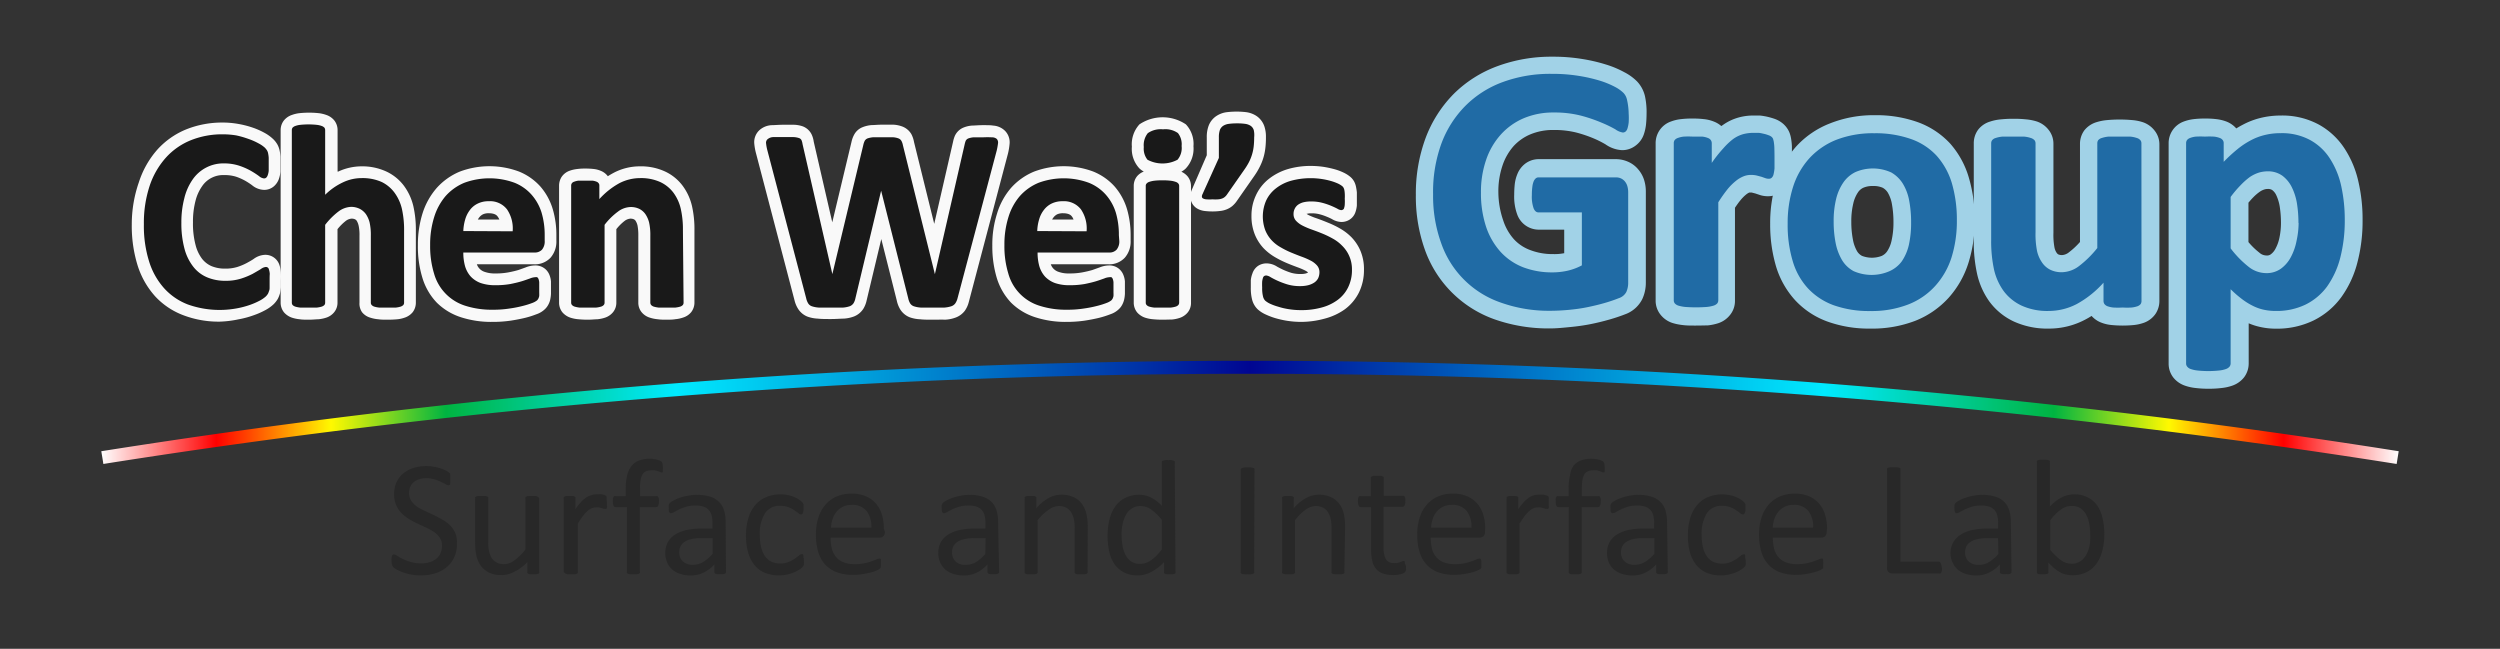 <svg id="Group_1" data-name="Group 1" xmlns="http://www.w3.org/2000/svg" xmlns:xlink="http://www.w3.org/1999/xlink" viewBox="0 0 306 79.41"><rect x="0" y="0" width="306" height="79.41" fill="#333333" stroke="none"/><defs><style>.cls-1{fill:#282828;}.cls-2{fill:url(#linear-gradient);}.cls-3{fill:#f9f9f9;}.cls-4{fill:#191919;}.cls-5{fill:#a1d2e7;}.cls-6{fill:#206ba5;}</style><linearGradient id="linear-gradient" x1="12.4" y1="50.48" x2="293.6" y2="50.48" gradientUnits="userSpaceOnUse"><stop offset="0" stop-color="#fff"/><stop offset="0.05" stop-color="red"/><stop offset="0.1" stop-color="#fff900"/><stop offset="0.15" stop-color="#00b441"/><stop offset="0.25" stop-color="#00eaff"/><stop offset="0.5" stop-color="#000692"/><stop offset="0.75" stop-color="#00eaff"/><stop offset="0.85" stop-color="#00b441"/><stop offset="0.9" stop-color="#fff900"/><stop offset="0.95" stop-color="red"/><stop offset="1" stop-color="#fff"/></linearGradient></defs><g id="Group_Image" data-name="Group Image"><path class="cls-1" d="M55.93,66.59a3.68,3.68,0,0,1-.34,1.63,3.36,3.36,0,0,1-.93,1.21,4.14,4.14,0,0,1-1.41.75,5.76,5.76,0,0,1-1.74.25,6.56,6.56,0,0,1-1.21-.11,7,7,0,0,1-1-.27,5.94,5.94,0,0,1-.74-.33,2.65,2.65,0,0,1-.41-.29.92.92,0,0,1-.17-.31,2.14,2.14,0,0,1-.05-.5,1.84,1.84,0,0,1,0-.36A.7.7,0,0,1,48,68a.27.27,0,0,1,.1-.13.29.29,0,0,1,.14,0,.85.85,0,0,1,.39.17,7.13,7.13,0,0,0,.66.37,6.14,6.14,0,0,0,1,.38,4.73,4.73,0,0,0,1.31.17,3.33,3.33,0,0,0,1-.15,2.43,2.43,0,0,0,.8-.42,1.82,1.82,0,0,0,.52-.68,2.22,2.22,0,0,0,.18-.92,1.69,1.69,0,0,0-.25-.94,2.69,2.69,0,0,0-.66-.69,7.5,7.5,0,0,0-.94-.54l-1.08-.5a9.93,9.93,0,0,1-1.07-.57,4.83,4.83,0,0,1-.94-.73,3.46,3.46,0,0,1-.67-1,3.3,3.3,0,0,1-.25-1.36A3.51,3.51,0,0,1,48.55,59a3,3,0,0,1,.83-1.07,3.64,3.64,0,0,1,1.25-.66,5.32,5.32,0,0,1,1.57-.22,5.1,5.1,0,0,1,.87.07,6.72,6.72,0,0,1,.83.2,6.37,6.37,0,0,1,.68.28,2.21,2.21,0,0,1,.4.25,1.13,1.13,0,0,1,.13.16.72.72,0,0,1,0,.14c0,.05,0,.12,0,.2s0,.19,0,.31a2.88,2.88,0,0,1,0,.32,1.19,1.19,0,0,1,0,.24.28.28,0,0,1-.09.14.21.21,0,0,1-.12.05.77.77,0,0,1-.35-.15L54,59a4.41,4.41,0,0,0-.81-.32,3.41,3.41,0,0,0-1-.15,2.69,2.69,0,0,0-.94.15,1.76,1.76,0,0,0-.66.38,1.42,1.42,0,0,0-.39.58,1.82,1.82,0,0,0-.13.7,1.66,1.66,0,0,0,.25.93,2.72,2.72,0,0,0,.66.7,6.59,6.59,0,0,0,1,.55L53,63c.37.18.73.36,1.08.57a4.25,4.25,0,0,1,1,.72,3.34,3.34,0,0,1,.67,1A3.27,3.27,0,0,1,55.93,66.59Z"/><path class="cls-1" d="M66,70a.25.25,0,0,1,0,.13.34.34,0,0,1-.13.1.7.7,0,0,1-.24.06l-.35,0-.38,0a.64.64,0,0,1-.23-.06.25.25,0,0,1-.12-.1.25.25,0,0,1,0-.13v-1.2A5.55,5.55,0,0,1,62.92,70a3.28,3.28,0,0,1-1.53.39,3.46,3.46,0,0,1-1.52-.3,2.78,2.78,0,0,1-1-.82,3.36,3.36,0,0,1-.55-1.21,7.21,7.21,0,0,1-.16-1.67V61a.25.25,0,0,1,0-.13.32.32,0,0,1,.14-.1.83.83,0,0,1,.26-.06l.4,0,.4,0a.77.77,0,0,1,.26.06.39.39,0,0,1,.14.1.25.25,0,0,1,0,.13v5.26a5.48,5.48,0,0,0,.11,1.27,2.45,2.45,0,0,0,.35.82,1.77,1.77,0,0,0,.6.52,1.86,1.86,0,0,0,.84.18A2.07,2.07,0,0,0,63,68.56a6.82,6.82,0,0,0,1.31-1.29V61a.25.25,0,0,1,0-.13.28.28,0,0,1,.13-.1.91.91,0,0,1,.26-.06l.41,0,.4,0a.7.7,0,0,1,.25.06.39.39,0,0,1,.14.1A.18.18,0,0,1,66,61Z"/><path class="cls-1" d="M74.29,61.54c0,.15,0,.27,0,.38a.63.63,0,0,1,0,.23.32.32,0,0,1-.07.13.17.17,0,0,1-.13,0,.54.54,0,0,1-.19,0l-.26-.09-.33-.08a1.61,1.61,0,0,0-.39,0,1.19,1.19,0,0,0-.49.1,1.68,1.68,0,0,0-.51.33,4.3,4.3,0,0,0-.56.61c-.19.25-.41.57-.64.93V70a.18.18,0,0,1,0,.13.34.34,0,0,1-.13.1.76.76,0,0,1-.25.06l-.41,0-.41,0a.76.76,0,0,1-.25-.06.24.24,0,0,1-.13-.1A.18.18,0,0,1,69,70V61a.25.25,0,0,1,0-.13.25.25,0,0,1,.12-.1.7.7,0,0,1,.23-.06l.38,0,.36,0a.64.64,0,0,1,.23.06.27.27,0,0,1,.11.1.18.18,0,0,1,0,.13v1.32a7.49,7.49,0,0,1,.7-.89,4,4,0,0,1,.61-.53,2,2,0,0,1,.58-.27A1.89,1.89,0,0,1,73,60.5l.3,0a1.4,1.4,0,0,1,.34,0l.33.09a.73.73,0,0,1,.2.1.24.24,0,0,1,.08.1.36.36,0,0,1,0,.11,1.06,1.06,0,0,1,0,.21Z"/><path class="cls-1" d="M81.13,57.24a1.28,1.28,0,0,1,0,.3c0,.08,0,.14,0,.19s0,.08-.07.09a.15.15,0,0,1-.1,0,.45.45,0,0,1-.17-.05l-.26-.1-.36-.1a2.17,2.17,0,0,0-.47,0,1.56,1.56,0,0,0-.64.12,1,1,0,0,0-.42.38,2,2,0,0,0-.23.66,5.6,5.6,0,0,0-.07,1v1h2a.18.18,0,0,1,.13,0,.33.33,0,0,1,.11.12.73.73,0,0,1,.07.21,2.88,2.88,0,0,1,0,.32,1.17,1.17,0,0,1-.09.53.28.28,0,0,1-.24.16h-2V70a.18.18,0,0,1,0,.13.32.32,0,0,1-.14.1.7.7,0,0,1-.25.06l-.4,0-.4,0a.77.77,0,0,1-.26-.06.39.39,0,0,1-.14-.1.25.25,0,0,1,0-.13V62.07H75.34a.26.26,0,0,1-.24-.16,1.2,1.2,0,0,1-.08-.53,1.57,1.57,0,0,1,0-.32.53.53,0,0,1,.06-.21.2.2,0,0,1,.1-.12.23.23,0,0,1,.14,0h1.27v-.93a6.35,6.35,0,0,1,.18-1.62A2.74,2.74,0,0,1,77.33,57a2.13,2.13,0,0,1,.91-.64,3.56,3.56,0,0,1,1.29-.21,3.08,3.08,0,0,1,.68.07,2.54,2.54,0,0,1,.51.14.82.82,0,0,1,.24.13.44.44,0,0,1,.1.16.7.7,0,0,1,.06.23A3.22,3.22,0,0,1,81.13,57.24Z"/><path class="cls-1" d="M88.86,70a.19.19,0,0,1-.08.18.5.5,0,0,1-.22.09,2.07,2.07,0,0,1-.41,0,2.42,2.42,0,0,1-.42,0,.5.5,0,0,1-.22-.09.21.21,0,0,1-.07-.18v-.91a4.57,4.57,0,0,1-1.32,1,3.58,3.58,0,0,1-1.54.35,4,4,0,0,1-1.29-.19,2.76,2.76,0,0,1-1-.53,2.5,2.5,0,0,1-.63-.87,2.86,2.86,0,0,1-.23-1.16,2.81,2.81,0,0,1,.31-1.33,2.66,2.66,0,0,1,.9-.93,4.48,4.48,0,0,1,1.42-.56,9.22,9.22,0,0,1,1.9-.18h1.25V64a3.68,3.68,0,0,0-.11-.92,1.72,1.72,0,0,0-.36-.67,1.59,1.59,0,0,0-.64-.4,3,3,0,0,0-1-.13,3.72,3.72,0,0,0-1.1.14,6.67,6.67,0,0,0-.85.32l-.62.32a.8.8,0,0,1-.36.15.21.21,0,0,1-.14,0,.43.43,0,0,1-.11-.12.58.58,0,0,1-.06-.21,1.14,1.14,0,0,1,0-.27,2.1,2.1,0,0,1,0-.4.56.56,0,0,1,.17-.28,2.26,2.26,0,0,1,.47-.3,4.14,4.14,0,0,1,.76-.32,6,6,0,0,1,1-.24,5.07,5.07,0,0,1,1-.1,5.38,5.38,0,0,1,1.66.22,2.66,2.66,0,0,1,1.1.65,2.43,2.43,0,0,1,.61,1.06,5,5,0,0,1,.19,1.47Zm-1.64-4.13H85.8a5.1,5.1,0,0,0-1.18.12,2.31,2.31,0,0,0-.84.34,1.37,1.37,0,0,0-.48.54,1.54,1.54,0,0,0-.16.73,1.45,1.45,0,0,0,.45,1.12,1.75,1.75,0,0,0,1.25.41,2.34,2.34,0,0,0,1.21-.33,5.37,5.37,0,0,0,1.17-1Z"/><path class="cls-1" d="M98.4,68.61a2.72,2.72,0,0,1,0,.3.66.66,0,0,1,0,.21,1.16,1.16,0,0,1-.06.15,1.59,1.59,0,0,1-.16.19,2.87,2.87,0,0,1-.43.31,3.3,3.3,0,0,1-.68.33,4.65,4.65,0,0,1-.82.24,4.77,4.77,0,0,1-2.64-.23,3.37,3.37,0,0,1-1.26-.94,4.44,4.44,0,0,1-.77-1.52,7.21,7.21,0,0,1-.27-2.07,7.05,7.05,0,0,1,.33-2.29,4.4,4.4,0,0,1,.89-1.57,3.48,3.48,0,0,1,1.34-.91,4.53,4.53,0,0,1,1.66-.3,4.6,4.6,0,0,1,.84.08,4.11,4.11,0,0,1,.75.21,3.85,3.85,0,0,1,.61.3,3.27,3.27,0,0,1,.38.29l.17.19a.87.87,0,0,1,.07.17.72.72,0,0,1,0,.22,2.63,2.63,0,0,1,0,.3,1.14,1.14,0,0,1-.09.54.25.25,0,0,1-.22.16.57.57,0,0,1-.34-.17,5.1,5.1,0,0,0-.5-.36,3.31,3.31,0,0,0-.73-.37,2.78,2.78,0,0,0-1-.16,2.08,2.08,0,0,0-1.83.91A4.66,4.66,0,0,0,93,65.49,6.33,6.33,0,0,0,93.17,67a3.18,3.18,0,0,0,.48,1.1,2.17,2.17,0,0,0,.79.66,2.59,2.59,0,0,0,1.07.21,2.64,2.64,0,0,0,1-.18,4.63,4.63,0,0,0,.74-.39l.54-.4a.64.64,0,0,1,.33-.17.16.16,0,0,1,.12,0,.33.33,0,0,1,.09.13,1.37,1.37,0,0,1,0,.25C98.4,68.36,98.4,68.48,98.4,68.61Z"/><path class="cls-1" d="M108.31,65.08a.72.72,0,0,1-.19.56.67.67,0,0,1-.45.16h-6a5.66,5.66,0,0,0,.15,1.36,2.68,2.68,0,0,0,.5,1,2.22,2.22,0,0,0,.92.66,3.56,3.56,0,0,0,1.38.23,5.66,5.66,0,0,0,1.15-.1,6.43,6.43,0,0,0,.88-.24c.24-.08.44-.16.6-.23a1.05,1.05,0,0,1,.36-.11.2.2,0,0,1,.13,0,.27.27,0,0,1,.08.1.72.72,0,0,1,0,.2,2.63,2.63,0,0,1,0,.3,1.55,1.55,0,0,1,0,.23.88.88,0,0,1,0,.17.58.58,0,0,1-.05.14l-.09.11a1.36,1.36,0,0,1-.33.18,3.94,3.94,0,0,1-.7.25,9.11,9.11,0,0,1-1,.21,6.66,6.66,0,0,1-1.21.1,5.5,5.5,0,0,1-2-.31,3.74,3.74,0,0,1-1.42-.93,4,4,0,0,1-.86-1.53,7.31,7.31,0,0,1-.29-2.15,6.76,6.76,0,0,1,.3-2.09,4.39,4.39,0,0,1,.87-1.58,3.77,3.77,0,0,1,1.37-1,4.55,4.55,0,0,1,1.8-.35,4.3,4.3,0,0,1,1.81.34,3.49,3.49,0,0,1,1.23.92,3.68,3.68,0,0,1,.71,1.36,5.9,5.9,0,0,1,.22,1.66Zm-1.66-.49a3.05,3.05,0,0,0-.58-2.05,2.22,2.22,0,0,0-1.82-.74,2.32,2.32,0,0,0-1.08.23,2.23,2.23,0,0,0-.78.61,2.82,2.82,0,0,0-.48.89,3.42,3.42,0,0,0-.19,1.06Z"/><path class="cls-1" d="M122.29,70a.22.22,0,0,1-.08.18.56.56,0,0,1-.22.09,2.07,2.07,0,0,1-.41,0,2.34,2.34,0,0,1-.42,0,.45.45,0,0,1-.22-.09.21.21,0,0,1-.07-.18v-.91a4.57,4.57,0,0,1-1.32,1,3.59,3.59,0,0,1-1.55.35,4.06,4.06,0,0,1-1.29-.19,2.8,2.8,0,0,1-1-.53,2.5,2.5,0,0,1-.63-.87,2.86,2.86,0,0,1-.23-1.16,2.7,2.7,0,0,1,.31-1.33,2.66,2.66,0,0,1,.9-.93,4.39,4.39,0,0,1,1.42-.56,9.15,9.15,0,0,1,1.9-.18h1.24V64a3.27,3.27,0,0,0-.11-.92,1.59,1.59,0,0,0-.35-.67,1.66,1.66,0,0,0-.64-.4,3,3,0,0,0-1-.13,3.72,3.72,0,0,0-1.1.14,7.51,7.51,0,0,0-.86.32l-.61.32a.82.82,0,0,1-.37.15.23.23,0,0,1-.14,0,.4.4,0,0,1-.1-.12.86.86,0,0,1-.07-.21,2.13,2.13,0,0,1,0-.27,1.45,1.45,0,0,1,0-.4.56.56,0,0,1,.17-.28,2,2,0,0,1,.47-.3,4.14,4.14,0,0,1,.76-.32,6.14,6.14,0,0,1,.94-.24,5.16,5.16,0,0,1,1-.1,5.27,5.27,0,0,1,1.65.22,2.64,2.64,0,0,1,1.11.65,2.53,2.53,0,0,1,.61,1.06,5,5,0,0,1,.19,1.47Zm-1.65-4.13h-1.41A5.2,5.2,0,0,0,118,66a2.33,2.33,0,0,0-.83.34,1.48,1.48,0,0,0-.49.54,1.67,1.67,0,0,0-.15.73,1.48,1.48,0,0,0,.44,1.12,1.77,1.77,0,0,0,1.26.41,2.37,2.37,0,0,0,1.21-.33,5.12,5.12,0,0,0,1.16-1Z"/><path class="cls-1" d="M133.12,70a.25.25,0,0,1,0,.13.34.34,0,0,1-.13.1.77.77,0,0,1-.26.06l-.4,0-.41,0a.7.7,0,0,1-.25-.06.34.34,0,0,1-.13-.1.18.18,0,0,1,0-.13V64.7a5.27,5.27,0,0,0-.12-1.25,2.72,2.72,0,0,0-.35-.81,1.58,1.58,0,0,0-.6-.52,1.9,1.9,0,0,0-.85-.18,2.09,2.09,0,0,0-1.24.44A6.55,6.55,0,0,0,127,63.67V70a.18.18,0,0,1,0,.13.34.34,0,0,1-.13.1.7.7,0,0,1-.25.06l-.41,0-.4,0a.77.77,0,0,1-.26-.06.28.28,0,0,1-.13-.1.25.25,0,0,1,0-.13V61a.25.25,0,0,1,0-.13.25.25,0,0,1,.12-.1.7.7,0,0,1,.24-.06l.37,0,.36,0a.58.58,0,0,1,.23.06.27.27,0,0,1,.11.1.18.18,0,0,1,0,.13v1.2a5.55,5.55,0,0,1,1.52-1.25,3.24,3.24,0,0,1,1.53-.4,3.29,3.29,0,0,1,1.52.31,2.6,2.6,0,0,1,1,.81,3.3,3.3,0,0,1,.55,1.2,7.19,7.19,0,0,1,.17,1.66Z"/><path class="cls-1" d="M143.88,70a.23.23,0,0,1,0,.14.19.19,0,0,1-.12.09.58.58,0,0,1-.22.06l-.34,0-.35,0a.7.7,0,0,1-.24-.06.25.25,0,0,1-.13-.09.33.33,0,0,1,0-.14v-1.2A5.84,5.84,0,0,1,140.92,70a3.34,3.34,0,0,1-1.68.43,3.47,3.47,0,0,1-1.7-.39,3.24,3.24,0,0,1-1.14-1,4.51,4.51,0,0,1-.63-1.55,8.06,8.06,0,0,1-.2-1.87,8,8,0,0,1,.25-2.1,4.46,4.46,0,0,1,.74-1.6,3.16,3.16,0,0,1,1.22-1,3.77,3.77,0,0,1,1.68-.36,3.08,3.08,0,0,1,1.45.35,5.09,5.09,0,0,1,1.3,1V56.61a.33.33,0,0,1,0-.13.23.23,0,0,1,.13-.1l.26-.06a2.17,2.17,0,0,1,.4,0,2.37,2.37,0,0,1,.41,0l.25.06a.27.27,0,0,1,.13.1.18.18,0,0,1,0,.13Zm-1.67-6.36a6.66,6.66,0,0,0-1.3-1.27,2.25,2.25,0,0,0-1.31-.43,1.85,1.85,0,0,0-1.07.3,2.19,2.19,0,0,0-.72.79,3.85,3.85,0,0,0-.4,1.11,6,6,0,0,0-.13,1.27,8.33,8.33,0,0,0,.11,1.33,3.85,3.85,0,0,0,.36,1.16,2.34,2.34,0,0,0,.7.82,1.86,1.86,0,0,0,1.08.3,2.25,2.25,0,0,0,.64-.09,2.55,2.55,0,0,0,.63-.3,5,5,0,0,0,.67-.54,11,11,0,0,0,.74-.83Z"/><path class="cls-1" d="M153.51,70a.23.23,0,0,1,0,.14.24.24,0,0,1-.14.09.9.9,0,0,1-.27.06,2.37,2.37,0,0,1-.41,0,2.58,2.58,0,0,1-.42,0,.9.9,0,0,1-.27-.06.28.28,0,0,1-.14-.09.33.33,0,0,1,0-.14V57.51a.22.22,0,0,1,.05-.14.36.36,0,0,1,.15-.1l.27-.06.4,0,.41,0,.27.06a.32.32,0,0,1,.14.1.21.21,0,0,1,0,.14Z"/><path class="cls-1" d="M164.55,70a.18.18,0,0,1,0,.13.28.28,0,0,1-.13.1.7.7,0,0,1-.25.06l-.4,0-.41,0a.7.7,0,0,1-.25-.06.28.28,0,0,1-.13-.1.18.18,0,0,1,0-.13V64.7a5.27,5.27,0,0,0-.12-1.25,2.72,2.72,0,0,0-.35-.81,1.58,1.58,0,0,0-.6-.52,1.93,1.93,0,0,0-.85-.18,2.12,2.12,0,0,0-1.25.44,6.53,6.53,0,0,0-1.3,1.29V70a.18.18,0,0,1,0,.13.34.34,0,0,1-.13.1.76.76,0,0,1-.25.06l-.41,0-.41,0a.76.76,0,0,1-.25-.06.24.24,0,0,1-.13-.1.18.18,0,0,1,0-.13V61a.25.25,0,0,1,0-.13.25.25,0,0,1,.12-.1.7.7,0,0,1,.23-.06l.38,0,.36,0a.64.64,0,0,1,.23.06.27.27,0,0,1,.11.1.18.18,0,0,1,0,.13v1.2a5.41,5.41,0,0,1,1.52-1.25,3.24,3.24,0,0,1,1.53-.4,3.32,3.32,0,0,1,1.52.31,2.67,2.67,0,0,1,1,.81,3.3,3.3,0,0,1,.55,1.2,7.24,7.24,0,0,1,.16,1.66Z"/><path class="cls-1" d="M172.09,69.32a2.74,2.74,0,0,1,0,.47.54.54,0,0,1-.13.25.83.83,0,0,1-.24.15,1.7,1.7,0,0,1-.36.11l-.44.08a3.55,3.55,0,0,1-.46,0,3.38,3.38,0,0,1-1.21-.19,1.91,1.91,0,0,1-.82-.56,2.42,2.42,0,0,1-.47-1,6.05,6.05,0,0,1-.14-1.36V62.07h-1.27a.28.28,0,0,1-.24-.16,1.17,1.17,0,0,1-.09-.53,1.51,1.51,0,0,1,0-.32.76.76,0,0,1,.06-.21.22.22,0,0,1,.11-.12.23.23,0,0,1,.14,0h1.26V58.54a.31.31,0,0,1,0-.13.34.34,0,0,1,.13-.1.81.81,0,0,1,.26-.07l.4,0,.41,0a.68.68,0,0,1,.25.07.28.28,0,0,1,.13.1.22.22,0,0,1,0,.13v2.15h2.32a.26.26,0,0,1,.15,0,.25.25,0,0,1,.1.12.73.73,0,0,1,.07.21,2.88,2.88,0,0,1,0,.32,1.17,1.17,0,0,1-.09.53.3.3,0,0,1-.25.16h-2.32v5a2.92,2.92,0,0,0,.28,1.41,1.06,1.06,0,0,0,1,.47,1.73,1.73,0,0,0,.41,0,2,2,0,0,0,.32-.1l.24-.09a.49.49,0,0,1,.18-.05.17.17,0,0,1,.1,0s.05.05.07.09a1.67,1.67,0,0,1,0,.19A2.36,2.36,0,0,1,172.09,69.32Z"/><path class="cls-1" d="M181.77,65.08a.72.72,0,0,1-.2.56.67.67,0,0,1-.45.16h-6a5.66,5.66,0,0,0,.15,1.36,2.68,2.68,0,0,0,.5,1,2.29,2.29,0,0,0,.92.66,3.56,3.56,0,0,0,1.38.23,5.66,5.66,0,0,0,1.15-.1,6.43,6.43,0,0,0,.88-.24c.24-.08.44-.16.6-.23a1.05,1.05,0,0,1,.36-.11.2.2,0,0,1,.13,0,.27.27,0,0,1,.08.1.72.72,0,0,1,.05.2,2.63,2.63,0,0,1,0,.3,1.55,1.55,0,0,1,0,.23.88.88,0,0,1,0,.17.58.58,0,0,1,0,.14l-.09.11a1.36,1.36,0,0,1-.33.18,3.94,3.94,0,0,1-.7.25,9.11,9.11,0,0,1-1,.21,6.66,6.66,0,0,1-1.21.1,5.54,5.54,0,0,1-1.95-.31,3.62,3.62,0,0,1-1.41-.93,3.88,3.88,0,0,1-.87-1.53,7.31,7.31,0,0,1-.29-2.15,6.76,6.76,0,0,1,.3-2.09,4.39,4.39,0,0,1,.87-1.58,3.86,3.86,0,0,1,1.37-1,4.55,4.55,0,0,1,1.8-.35,4.3,4.3,0,0,1,1.81.34,3.49,3.49,0,0,1,1.23.92,3.68,3.68,0,0,1,.71,1.36,5.89,5.89,0,0,1,.23,1.66Zm-1.67-.49a3.05,3.05,0,0,0-.58-2.05,2.2,2.2,0,0,0-1.82-.74,2.32,2.32,0,0,0-1.08.23,2.23,2.23,0,0,0-.78.61,2.82,2.82,0,0,0-.48.89,3.75,3.75,0,0,0-.19,1.06Z"/><path class="cls-1" d="M189.57,61.54c0,.15,0,.27,0,.38a1,1,0,0,1,0,.23.32.32,0,0,1-.08.13.17.17,0,0,1-.12,0,.58.58,0,0,1-.2,0l-.26-.09-.33-.08a1.61,1.61,0,0,0-.39,0,1.19,1.19,0,0,0-.49.1,1.68,1.68,0,0,0-.51.33,4.3,4.3,0,0,0-.56.61c-.19.25-.4.57-.64.93V70a.18.18,0,0,1,0,.13.28.28,0,0,1-.13.1.7.7,0,0,1-.25.06l-.41,0-.4,0a.77.77,0,0,1-.26-.06.28.28,0,0,1-.13-.1.25.25,0,0,1,0-.13V61a.25.25,0,0,1,0-.13.25.25,0,0,1,.12-.1.64.64,0,0,1,.23-.06l.37,0,.36,0a.58.58,0,0,1,.23.06.4.4,0,0,1,.12.1.25.25,0,0,1,0,.13v1.32a7.49,7.49,0,0,1,.7-.89,4,4,0,0,1,.62-.53,1.84,1.84,0,0,1,.57-.27,2,2,0,0,1,.58-.08l.3,0a1.4,1.4,0,0,1,.34,0l.33.09a.68.68,0,0,1,.21.1.35.35,0,0,1,.08.1l0,.11a1.06,1.06,0,0,1,0,.21C189.57,61.27,189.57,61.39,189.57,61.54Z"/><path class="cls-1" d="M196.41,57.24a1.21,1.21,0,0,1,0,.3.78.78,0,0,1,0,.19c0,.05,0,.08-.07.09a.15.15,0,0,1-.1,0,.51.51,0,0,1-.17-.05l-.26-.1-.35-.1a2.33,2.33,0,0,0-.48,0,1.48,1.48,0,0,0-.63.12,1,1,0,0,0-.43.38,2,2,0,0,0-.23.66,6.75,6.75,0,0,0-.07,1v1h2a.23.23,0,0,1,.14,0,.32.32,0,0,1,.1.12.73.73,0,0,1,.07.21,2.88,2.88,0,0,1,0,.32,1.17,1.17,0,0,1-.09.53.28.28,0,0,1-.24.16h-2V70a.18.18,0,0,1,0,.13.28.28,0,0,1-.13.1.83.83,0,0,1-.26.06l-.4,0-.4,0a.83.83,0,0,1-.26-.06.28.28,0,0,1-.13-.1.18.18,0,0,1,0-.13V62.07h-1.28a.26.26,0,0,1-.24-.16,1.36,1.36,0,0,1-.08-.53,2.88,2.88,0,0,1,0-.32.53.53,0,0,1,.06-.21.25.25,0,0,1,.1-.12.23.23,0,0,1,.14,0h1.28v-.93a6.39,6.39,0,0,1,.17-1.62A2.74,2.74,0,0,1,192.6,57a2.13,2.13,0,0,1,.91-.64,3.56,3.56,0,0,1,1.29-.21,3.08,3.08,0,0,1,.68.07,2.54,2.54,0,0,1,.51.14.82.82,0,0,1,.24.13.44.44,0,0,1,.1.16.7.7,0,0,1,.06.23A2.92,2.92,0,0,1,196.41,57.24Z"/><path class="cls-1" d="M204.14,70a.22.22,0,0,1-.08.18.63.63,0,0,1-.22.09,2.26,2.26,0,0,1-.42,0,2.22,2.22,0,0,1-.41,0,.5.5,0,0,1-.23-.09.21.21,0,0,1-.07-.18v-.91a4.32,4.32,0,0,1-1.32,1,3.54,3.54,0,0,1-1.54.35,4,4,0,0,1-1.29-.19,2.72,2.72,0,0,1-1-.53,2.4,2.4,0,0,1-.64-.87,2.86,2.86,0,0,1-.22-1.16,2.7,2.7,0,0,1,.31-1.33,2.63,2.63,0,0,1,.89-.93,4.54,4.54,0,0,1,1.43-.56,9.09,9.09,0,0,1,1.9-.18h1.24V64a3.68,3.68,0,0,0-.11-.92,1.5,1.5,0,0,0-.36-.67,1.55,1.55,0,0,0-.63-.4,3.08,3.08,0,0,0-1-.13,3.76,3.76,0,0,0-1.1.14,7.31,7.31,0,0,0-.85.32c-.25.12-.45.23-.61.32a.87.87,0,0,1-.37.15.23.23,0,0,1-.14,0,.43.43,0,0,1-.11-.12.58.58,0,0,1-.06-.21,2.13,2.13,0,0,1,0-.27,2.1,2.1,0,0,1,0-.4.64.64,0,0,1,.17-.28,2.26,2.26,0,0,1,.47-.3,4.45,4.45,0,0,1,.76-.32,6.28,6.28,0,0,1,.95-.24,5.07,5.07,0,0,1,1-.1,5.38,5.38,0,0,1,1.66.22,2.66,2.66,0,0,1,1.1.65,2.45,2.45,0,0,1,.62,1.06,5.35,5.35,0,0,1,.19,1.47Zm-1.65-4.13h-1.42a5.1,5.1,0,0,0-1.18.12,2.33,2.33,0,0,0-.83.34,1.39,1.39,0,0,0-.49.54,1.67,1.67,0,0,0-.16.73,1.45,1.45,0,0,0,.45,1.12,1.76,1.76,0,0,0,1.25.41,2.32,2.32,0,0,0,1.21-.33,5.37,5.37,0,0,0,1.17-1Z"/><path class="cls-1" d="M213.68,68.61c0,.12,0,.21,0,.3a1.12,1.12,0,0,1,0,.21,1.16,1.16,0,0,1-.06.15,1,1,0,0,1-.16.19,2.42,2.42,0,0,1-.43.31,3.22,3.22,0,0,1-.67.33,5.21,5.21,0,0,1-.82.24,4.63,4.63,0,0,1-.92.09,4.4,4.4,0,0,1-1.72-.32,3.22,3.22,0,0,1-1.26-.94,4.28,4.28,0,0,1-.78-1.52,7.6,7.6,0,0,1-.26-2.07,7.36,7.36,0,0,1,.32-2.29,4.27,4.27,0,0,1,.9-1.57,3.44,3.44,0,0,1,1.33-.91,4.53,4.53,0,0,1,1.66-.3,4.6,4.6,0,0,1,.84.08,4.11,4.11,0,0,1,.75.21,3.85,3.85,0,0,1,.61.3,3.57,3.57,0,0,1,.39.29,1.59,1.59,0,0,1,.16.19.89.89,0,0,1,.08.17,1.24,1.24,0,0,1,0,.22c0,.08,0,.18,0,.3a1.14,1.14,0,0,1-.09.54.26.26,0,0,1-.22.16.57.57,0,0,1-.35-.17,5.1,5.1,0,0,0-.5-.36,3.31,3.31,0,0,0-.73-.37,2.78,2.78,0,0,0-1-.16,2.1,2.1,0,0,0-1.83.91,4.74,4.74,0,0,0-.64,2.67,6.33,6.33,0,0,0,.17,1.53,3,3,0,0,0,.49,1.1,2,2,0,0,0,.79.66,2.54,2.54,0,0,0,1.06.21,2.6,2.6,0,0,0,1-.18,4.36,4.36,0,0,0,.75-.39l.53-.4a.66.66,0,0,1,.34-.17.19.19,0,0,1,.12,0,.32.32,0,0,1,.08.13,1.37,1.37,0,0,1,0,.25A3.11,3.11,0,0,1,213.68,68.61Z"/><path class="cls-1" d="M223.59,65.08a.72.72,0,0,1-.2.56.67.67,0,0,1-.45.16H217a5.66,5.66,0,0,0,.15,1.36,2.56,2.56,0,0,0,.51,1,2.19,2.19,0,0,0,.91.66,3.58,3.58,0,0,0,1.39.23,5.73,5.73,0,0,0,1.15-.1,6.68,6.68,0,0,0,.87-.24c.24-.08.45-.16.61-.23a1,1,0,0,1,.35-.11.2.2,0,0,1,.13,0s.06.06.09.1a.77.77,0,0,1,0,.2,2.36,2.36,0,0,1,0,.3c0,.09,0,.17,0,.23l0,.17a.58.58,0,0,1,0,.14.44.44,0,0,1-.09.11,1.36,1.36,0,0,1-.33.18,3.94,3.94,0,0,1-.7.25,9.11,9.11,0,0,1-1,.21,6.66,6.66,0,0,1-1.21.1,5.54,5.54,0,0,1-1.95-.31,3.62,3.62,0,0,1-1.41-.93,4,4,0,0,1-.87-1.53,7.31,7.31,0,0,1-.29-2.15,6.76,6.76,0,0,1,.3-2.09,4.55,4.55,0,0,1,.87-1.58,3.86,3.86,0,0,1,1.37-1,4.55,4.55,0,0,1,1.8-.35,4.3,4.3,0,0,1,1.81.34,3.49,3.49,0,0,1,1.23.92,3.68,3.68,0,0,1,.71,1.36,5.89,5.89,0,0,1,.23,1.66Zm-1.67-.49a3,3,0,0,0-.58-2.05,2.19,2.19,0,0,0-1.81-.74,2.29,2.29,0,0,0-1.08.23,2.23,2.23,0,0,0-.78.61,2.84,2.84,0,0,0-.49.89,3.75,3.75,0,0,0-.19,1.06Z"/><path class="cls-1" d="M237.69,69.49a2.92,2.92,0,0,1,0,.33,1,1,0,0,1-.07.23.33.33,0,0,1-.11.14.28.28,0,0,1-.16,0h-5.74a.7.7,0,0,1-.44-.16.65.65,0,0,1-.2-.54v-12a.21.21,0,0,1,0-.14.27.27,0,0,1,.14-.1l.27-.06.41,0,.42,0,.26.06a.27.27,0,0,1,.14.1.21.21,0,0,1,0,.14V68.74h4.66a.28.28,0,0,1,.16.05.36.36,0,0,1,.11.13.81.81,0,0,1,.07.22A3.32,3.32,0,0,1,237.69,69.49Z"/><path class="cls-1" d="M246.21,70a.22.22,0,0,1-.08.18.56.56,0,0,1-.22.09,2.15,2.15,0,0,1-.41,0,2.26,2.26,0,0,1-.42,0,.55.55,0,0,1-.23-.09.25.25,0,0,1-.07-.18v-.91a4.32,4.32,0,0,1-1.32,1,3.54,3.54,0,0,1-1.54.35,4.06,4.06,0,0,1-1.29-.19,2.8,2.8,0,0,1-1-.53,2.5,2.5,0,0,1-.63-.87,2.66,2.66,0,0,1,1-3.42,4.54,4.54,0,0,1,1.43-.56,9.15,9.15,0,0,1,1.9-.18h1.24V64a3.27,3.27,0,0,0-.11-.92,1.59,1.59,0,0,0-.35-.67,1.66,1.66,0,0,0-.64-.4,3,3,0,0,0-1-.13,3.69,3.69,0,0,0-1.09.14,7.51,7.51,0,0,0-.86.32l-.61.32a.82.82,0,0,1-.37.15.23.23,0,0,1-.14,0,.4.4,0,0,1-.1-.12.58.58,0,0,1-.07-.21,2.13,2.13,0,0,1,0-.27,1.45,1.45,0,0,1,0-.4.56.56,0,0,1,.17-.28,2.14,2.14,0,0,1,.46-.3,4.25,4.25,0,0,1,.77-.32,6.14,6.14,0,0,1,.94-.24,5.16,5.16,0,0,1,1-.1,5.32,5.32,0,0,1,1.65.22,2.64,2.64,0,0,1,1.11.65,2.53,2.53,0,0,1,.61,1.06,5,5,0,0,1,.19,1.47Zm-1.65-4.13h-1.41A5.2,5.2,0,0,0,242,66a2.33,2.33,0,0,0-.83.34,1.48,1.48,0,0,0-.49.54,1.67,1.67,0,0,0-.15.73,1.48,1.48,0,0,0,.44,1.12,1.76,1.76,0,0,0,1.25.41,2.32,2.32,0,0,0,1.21-.33,5.15,5.15,0,0,0,1.17-1Z"/><path class="cls-1" d="M257.57,65.35a8,8,0,0,1-.26,2.11,4.65,4.65,0,0,1-.75,1.6,3.32,3.32,0,0,1-1.22,1,3.82,3.82,0,0,1-1.66.35,3.38,3.38,0,0,1-.8-.09,2.64,2.64,0,0,1-.72-.27,5.48,5.48,0,0,1-.7-.48,9.46,9.46,0,0,1-.74-.71V70a.23.23,0,0,1,0,.14.25.25,0,0,1-.13.09.7.7,0,0,1-.23.06l-.34,0-.35,0a.7.7,0,0,1-.23-.06.19.19,0,0,1-.12-.09.32.32,0,0,1,0-.14V56.57a.23.23,0,0,1,0-.14.24.24,0,0,1,.13-.1l.25-.06.41,0,.41,0,.25.06a.34.34,0,0,1,.13.1.23.23,0,0,1,0,.14V62a6.82,6.82,0,0,1,.78-.7,4.19,4.19,0,0,1,.74-.45,3,3,0,0,1,.72-.26,3.69,3.69,0,0,1,.76-.08,3.37,3.37,0,0,1,1.68.39,3.2,3.2,0,0,1,1.14,1,4.76,4.76,0,0,1,.64,1.54A8.65,8.65,0,0,1,257.57,65.35Zm-1.72.19a8.58,8.58,0,0,0-.11-1.35,3.7,3.7,0,0,0-.37-1.15,2.26,2.26,0,0,0-.69-.81,1.86,1.86,0,0,0-1.08-.3A2.3,2.3,0,0,0,253,62a2.45,2.45,0,0,0-.64.3,5,5,0,0,0-.67.54,8.08,8.08,0,0,0-.74.83V67.3a7.28,7.28,0,0,0,1.31,1.27,2.25,2.25,0,0,0,1.31.43,1.89,1.89,0,0,0,1.07-.3,2.33,2.33,0,0,0,.72-.8,3.85,3.85,0,0,0,.4-1.11A5.83,5.83,0,0,0,255.85,65.54Z"/><path class="cls-2" d="M293.6,55.23a898.41,898.41,0,0,0-281.2,0c.08.52.17,1,.25,1.56a897.65,897.65,0,0,1,280.7,0Z"/><path class="cls-3" d="M26.88,39.37a12.14,12.14,0,0,1-4.37-.76A9,9,0,0,1,19,36.28a10.24,10.24,0,0,1-2.16-3.8,16.24,16.24,0,0,1-.71-5A15.64,15.64,0,0,1,17,22.3a11.23,11.23,0,0,1,2.27-4,9.7,9.7,0,0,1,3.56-2.48A11.8,11.8,0,0,1,27.25,15a10.88,10.88,0,0,1,1.92.17,11.4,11.4,0,0,1,1.7.43,9,9,0,0,1,1.47.64,5.05,5.05,0,0,1,1.07.76,3,3,0,0,1,.54.68,2.61,2.61,0,0,1,.28.77,5.69,5.69,0,0,1,.1.72q0,.35,0,.87c0,.37,0,.69,0,.95a3.89,3.89,0,0,1-.2.93,2.16,2.16,0,0,1-.6.88,1.81,1.81,0,0,1-1.2.44,2.4,2.4,0,0,1-1.48-.57,8.87,8.87,0,0,0-.81-.53,6.87,6.87,0,0,0-1.14-.51,4.7,4.7,0,0,0-1.47-.2,3.1,3.1,0,0,0-2.69,1.36,5.38,5.38,0,0,0-.81,1.79,10.07,10.07,0,0,0-.31,2.64A10.18,10.18,0,0,0,23.94,30a4.72,4.72,0,0,0,.81,1.7,3,3,0,0,0,1.13.87,4.27,4.27,0,0,0,1.66.31,5,5,0,0,0,1.5-.2,7.13,7.13,0,0,0,1.15-.48c.35-.19.63-.35.85-.5a2.51,2.51,0,0,1,1.4-.51,1.81,1.81,0,0,1,1.78,1.3,3.87,3.87,0,0,1,.16.87,9.84,9.84,0,0,1,0,1q0,.48,0,.81a5.15,5.15,0,0,1-.1.69,3.49,3.49,0,0,1-.27.71,3.29,3.29,0,0,1-.48.63,4.56,4.56,0,0,1-1,.73,9.19,9.19,0,0,1-1.46.65,11.36,11.36,0,0,1-1.9.51A12.68,12.68,0,0,1,26.88,39.37Z"/><path class="cls-3" d="M47.45,39.13c-.45,0-.83,0-1.13-.05a4.23,4.23,0,0,1-1-.2,2,2,0,0,1-1-.66A1.83,1.83,0,0,1,44,37.05V28.87a5.33,5.33,0,0,0-.11-1.28,2,2,0,0,0-.23-.57.6.6,0,0,0-.21-.18,1,1,0,0,0-.42-.08,1.34,1.34,0,0,0-.72.29,6.2,6.2,0,0,0-1,1v9a1.83,1.83,0,0,1-.41,1.17,2.07,2.07,0,0,1-1,.67,4.32,4.32,0,0,1-.94.19c-.3,0-.67.05-1.13.05s-.83,0-1.13-.05a4.32,4.32,0,0,1-.94-.19,2.24,2.24,0,0,1-1-.66,1.9,1.9,0,0,1-.41-1.18V15.92a1.93,1.93,0,0,1,.38-1.15,2.12,2.12,0,0,1,1-.7,4,4,0,0,1,.94-.22,11.24,11.24,0,0,1,2.32,0,4.17,4.17,0,0,1,.95.22,2.14,2.14,0,0,1,1,.7,1.91,1.91,0,0,1,.38,1.15V21l.08,0a6.82,6.82,0,0,1,2.87-.64A7,7,0,0,1,47.3,21a5.7,5.7,0,0,1,2.15,1.75,6.83,6.83,0,0,1,1.14,2.47,12.9,12.9,0,0,1,.31,3.05v8.79a1.9,1.9,0,0,1-.4,1.17,2.16,2.16,0,0,1-1,.66,3.75,3.75,0,0,1-1,.2C48.27,39.11,47.9,39.13,47.45,39.13Z"/><path class="cls-3" d="M60.26,39.4a12,12,0,0,1-3.81-.56,7.42,7.42,0,0,1-3-1.81A7.53,7.53,0,0,1,51.7,34,13.06,13.06,0,0,1,51.15,30a12.82,12.82,0,0,1,.57-3.89A8.72,8.72,0,0,1,53.46,23a7.83,7.83,0,0,1,2.83-2,10.33,10.33,0,0,1,7.24,0,7.07,7.07,0,0,1,2.63,1.85,7.47,7.47,0,0,1,1.5,2.76,11.07,11.07,0,0,1,.44,3.21v.64a3,3,0,0,1-.71,2.08,2.61,2.61,0,0,1-2,.81H58.37a1.41,1.41,0,0,0,.31.52,1.51,1.51,0,0,0,.65.41,3.68,3.68,0,0,0,1.3.19,8.16,8.16,0,0,0,1.59-.13c.48-.09.89-.19,1.23-.29l.87-.31a3.16,3.16,0,0,1,1.16-.25,1.86,1.86,0,0,1,1,.25,1.82,1.82,0,0,1,.75.86,2.65,2.65,0,0,1,.21.86c0,.22,0,.48,0,.8s0,.5,0,.69a4.14,4.14,0,0,1-.07.6,2.29,2.29,0,0,1-.24.71,2.07,2.07,0,0,1-.39.54,2.73,2.73,0,0,1-1.07.66,10.82,10.82,0,0,1-1.38.44c-.54.13-1.14.25-1.8.35A15.31,15.31,0,0,1,60.26,39.4Zm.86-12.53a1.63,1.63,0,0,0-.21-.37c-.08-.11-.3-.4-1.1-.4a1.63,1.63,0,0,0-.69.13,1.32,1.32,0,0,0-.46.38,1.67,1.67,0,0,0-.17.26Z"/><path class="cls-3" d="M81.67,39.13c-.46,0-.83,0-1.13-.05a4.33,4.33,0,0,1-1-.2,2.07,2.07,0,0,1-1-.66,1.83,1.83,0,0,1-.41-1.17V28.87a6.23,6.23,0,0,0-.1-1.28,1.78,1.78,0,0,0-.24-.57.52.52,0,0,0-.21-.18,1,1,0,0,0-.42-.08,1.37,1.37,0,0,0-.72.29,5.82,5.82,0,0,0-1,1v9a1.83,1.83,0,0,1-.41,1.17,2.15,2.15,0,0,1-1,.67,4.22,4.22,0,0,1-.93.19c-.31,0-.68.05-1.14.05a11.17,11.17,0,0,1-1.12-.05,4.3,4.3,0,0,1-1-.19,2.24,2.24,0,0,1-1-.66,1.9,1.9,0,0,1-.41-1.18V22.72a2,2,0,0,1,.32-1.08,2,2,0,0,1,1-.75,4,4,0,0,1,.88-.2,7,7,0,0,1,1-.06,9.35,9.35,0,0,1,1,.05,3.06,3.06,0,0,1,.93.24,2,2,0,0,1,.84.65c.23-.15.46-.28.68-.4a6.88,6.88,0,0,1,3.23-.81,7,7,0,0,1,3.09.63,5.67,5.67,0,0,1,2.15,1.74,6.74,6.74,0,0,1,1.14,2.45,12.72,12.72,0,0,1,.31,3v8.86a1.9,1.9,0,0,1-.4,1.17,2.05,2.05,0,0,1-1,.66,3.76,3.76,0,0,1-.95.2C82.48,39.11,82.11,39.13,81.67,39.13Z"/><path class="cls-3" d="M114.21,39.13c-.65,0-1.18,0-1.57-.05a4.35,4.35,0,0,1-1.28-.24,2.41,2.41,0,0,1-1.19-1,3.52,3.52,0,0,1-.41-1.08l-1.89-7.5-1.8,7.54a3.26,3.26,0,0,1-.4,1,2.42,2.42,0,0,1-1.13.93,4.19,4.19,0,0,1-1.3.27c-.39,0-.89.05-1.53.05s-1.19,0-1.59-.05a4.28,4.28,0,0,1-1.27-.24,2.41,2.41,0,0,1-1.19-1,3.46,3.46,0,0,1-.41-1L92.53,18.74a7.07,7.07,0,0,1-.21-1.2A2,2,0,0,1,93,15.89a2.42,2.42,0,0,1,1.48-.57c.34,0,.8-.05,1.4-.05s1,0,1.28,0a3.62,3.62,0,0,1,1.11.2,2,2,0,0,1,1.08,1,3,3,0,0,1,.25.87l2.27,9.87,2.36-9.87a3.23,3.23,0,0,1,.31-.84,2,2,0,0,1,1.06-.94,3.71,3.71,0,0,1,1.11-.25c.32,0,.75-.05,1.28-.05s1,0,1.33,0a3.59,3.59,0,0,1,1.16.24,2.19,2.19,0,0,1,1.06.9,3.37,3.37,0,0,1,.34,1l2.47,10,2.31-10.07a3.63,3.63,0,0,1,.21-.69,2,2,0,0,1,1-1,3.41,3.41,0,0,1,1.12-.27c.31,0,.74-.05,1.3-.05s1,0,1.25.05A2.28,2.28,0,0,1,123,16a2,2,0,0,1,.57,1.64,7.82,7.82,0,0,1-.2,1.18l-4.78,18.11a3.26,3.26,0,0,1-.49,1.1,2.5,2.5,0,0,1-1.19.86,4.26,4.26,0,0,1-1.24.24C115.28,39.11,114.8,39.13,114.21,39.13Z"/><path class="cls-3" d="M130.55,39.4a12,12,0,0,1-3.81-.56,7.42,7.42,0,0,1-3-1.81A7.66,7.66,0,0,1,122,34a13.4,13.4,0,0,1-.54-3.94,12.51,12.51,0,0,1,.57-3.89A8.58,8.58,0,0,1,123.75,23a7.74,7.74,0,0,1,2.83-2,10.33,10.33,0,0,1,7.24,0,7.07,7.07,0,0,1,2.63,1.85,7.47,7.47,0,0,1,1.5,2.76,11.42,11.42,0,0,1,.44,3.21v.64a3,3,0,0,1-.71,2.08,2.61,2.61,0,0,1-2,.81h-7.06a1.41,1.41,0,0,0,.31.52,1.51,1.51,0,0,0,.65.41,3.62,3.62,0,0,0,1.29.19,8.27,8.27,0,0,0,1.6-.13c.48-.09.89-.19,1.23-.29l.87-.31a3.16,3.16,0,0,1,1.16-.25,1.86,1.86,0,0,1,1,.25,1.82,1.82,0,0,1,.75.86,2.65,2.65,0,0,1,.21.86c0,.22,0,.48,0,.8s0,.5,0,.69a4.14,4.14,0,0,1-.07.6,2.58,2.58,0,0,1-.24.71,2.07,2.07,0,0,1-.39.54,2.73,2.73,0,0,1-1.07.66,11.37,11.37,0,0,1-1.38.44c-.54.13-1.14.25-1.8.35A15.42,15.42,0,0,1,130.55,39.4Zm.85-12.53a1.31,1.31,0,0,0-.2-.37c-.08-.11-.3-.4-1.1-.4a1.71,1.71,0,0,0-.7.13,1.38,1.38,0,0,0-.45.38,1.67,1.67,0,0,0-.17.26Z"/><path class="cls-3" d="M142.3,39.13a11.17,11.17,0,0,1-1.12-.05,4.3,4.3,0,0,1-1-.19,2.24,2.24,0,0,1-1-.66,1.9,1.9,0,0,1-.41-1.18V22.75a1.86,1.86,0,0,1,.41-1.18A2,2,0,0,1,140,21a2.66,2.66,0,0,1-.54-.39,3.5,3.5,0,0,1-.92-2.66,3.61,3.61,0,0,1,.93-2.73,5.1,5.1,0,0,1,5.68,0,3.49,3.49,0,0,1,.93,2.68,3.54,3.54,0,0,1-.95,2.73,2.59,2.59,0,0,1-.53.39,2.17,2.17,0,0,1,.77.58,1.9,1.9,0,0,1,.41,1.18v14.3a1.83,1.83,0,0,1-.41,1.17,2.15,2.15,0,0,1-1,.67,4.22,4.22,0,0,1-.93.19C143.13,39.11,142.76,39.13,142.3,39.13Z"/><path class="cls-3" d="M148.42,25.88a7.27,7.27,0,0,1-.91-.05,2.36,2.36,0,0,1-1-.32,1.68,1.68,0,0,1-.8-1.35,2,2,0,0,1,.2-1L147.71,19V16.81a3.88,3.88,0,0,1,.22-1.4,2.49,2.49,0,0,1,.94-1.2,3,3,0,0,1,1.3-.48,10.4,10.4,0,0,1,1.21-.07,9.77,9.77,0,0,1,1.16.07,3,3,0,0,1,1.29.49,2.51,2.51,0,0,1,.92,1.22,4,4,0,0,1,.2,1.37,10.85,10.85,0,0,1-.07,1.32,7,7,0,0,1-.26,1.24,6.57,6.57,0,0,1-.47,1.13,8.76,8.76,0,0,1-.67,1.1l-2.14,3.07a3.11,3.11,0,0,1-.52.56,2.55,2.55,0,0,1-.74.42,3,3,0,0,1-.8.18A6.64,6.64,0,0,1,148.42,25.88Z"/><path class="cls-3" d="M159.28,39.4a11.33,11.33,0,0,1-1.77-.14,11.6,11.6,0,0,1-1.51-.35,8.93,8.93,0,0,1-1.17-.46,3.67,3.67,0,0,1-.91-.61,2.51,2.51,0,0,1-.67-1.2,5.57,5.57,0,0,1-.15-1.44c0-.38,0-.68,0-.91a3.14,3.14,0,0,1,.19-.8,1.8,1.8,0,0,1,.78-1,1.88,1.88,0,0,1,1-.25,2.4,2.4,0,0,1,1.25.4c.2.11.45.24.75.38a8.48,8.48,0,0,0,1,.38,4.2,4.2,0,0,0,1.13.14,2.52,2.52,0,0,0,.6-.06,1.15,1.15,0,0,0,.31-.13h0a1.77,1.77,0,0,0-.32-.22,8.36,8.36,0,0,0-.93-.4c-.43-.16-.88-.33-1.33-.52a12.69,12.69,0,0,1-1.43-.71,6.49,6.49,0,0,1-1.44-1.12,5.48,5.48,0,0,1-1.07-1.68,6,6,0,0,1-.41-2.29,5.77,5.77,0,0,1,.54-2.49,5.45,5.45,0,0,1,1.56-2,7,7,0,0,1,2.31-1.21,9.88,9.88,0,0,1,2.86-.4,11,11,0,0,1,1.53.11,12.62,12.62,0,0,1,1.32.28,6.58,6.58,0,0,1,1.1.4,3.89,3.89,0,0,1,.77.46,2.06,2.06,0,0,1,.6.7A2.56,2.56,0,0,1,166,23a5.12,5.12,0,0,1,.08.55c0,.2,0,.46,0,.76s0,.62,0,.83a3.25,3.25,0,0,1-.16.78,1.74,1.74,0,0,1-.79,1,1.86,1.86,0,0,1-.94.25,2.35,2.35,0,0,1-1.15-.35,6.54,6.54,0,0,0-.63-.29,6.43,6.43,0,0,0-.88-.3,3.63,3.63,0,0,0-1-.12,2,2,0,0,0-.56.06l-.05,0a2,2,0,0,0,.26.16,8,8,0,0,0,1,.4c.45.16.89.33,1.35.52a11.13,11.13,0,0,1,1.44.69,6.43,6.43,0,0,1,1.47,1.12,5.49,5.49,0,0,1,1.09,1.67,5.69,5.69,0,0,1,.42,2.26,6.24,6.24,0,0,1-.6,2.78,5.72,5.72,0,0,1-1.73,2.08A7.44,7.44,0,0,1,162.14,39,11,11,0,0,1,159.28,39.4Z"/><path class="cls-4" d="M33,34.44c0,.27,0,.5,0,.69s0,.34-.07.48a1.86,1.86,0,0,1-.13.34,1.68,1.68,0,0,1-.26.33,3.49,3.49,0,0,1-.68.48,8.73,8.73,0,0,1-1.24.55,10.6,10.6,0,0,1-1.67.44A11.59,11.59,0,0,1,23,37.27a7.56,7.56,0,0,1-2.92-2A8.82,8.82,0,0,1,18.25,32a14.55,14.55,0,0,1-.64-4.56,14.46,14.46,0,0,1,.71-4.7,9.8,9.8,0,0,1,2-3.46,8.27,8.27,0,0,1,3.05-2.12,10.27,10.27,0,0,1,3.91-.72,10.08,10.08,0,0,1,1.67.14A11.39,11.39,0,0,1,30.4,17a7.83,7.83,0,0,1,1.23.54,3.82,3.82,0,0,1,.77.52,2.14,2.14,0,0,1,.29.36,1.15,1.15,0,0,1,.13.37,3.6,3.6,0,0,1,.07.53c0,.21,0,.46,0,.76s0,.59,0,.82a2.18,2.18,0,0,1-.12.54.71.71,0,0,1-.19.31.39.39,0,0,1-.26.09,1.1,1.1,0,0,1-.61-.28,10.59,10.59,0,0,0-.95-.62,8,8,0,0,0-1.4-.63A5.89,5.89,0,0,0,27.42,20,4.56,4.56,0,0,0,23.56,22a6.77,6.77,0,0,0-1,2.27,11.55,11.55,0,0,0-.36,3,11.81,11.81,0,0,0,.38,3.17,6.09,6.09,0,0,0,1.08,2.21,4.22,4.22,0,0,0,1.68,1.29,5.65,5.65,0,0,0,2.23.43,6.22,6.22,0,0,0,1.94-.27,9.12,9.12,0,0,0,1.41-.58c.39-.22.71-.41,1-.58a1.22,1.22,0,0,1,.59-.26.37.37,0,0,1,.41.32,2.08,2.08,0,0,1,.1.54C33,33.75,33,34.06,33,34.44Z"/><path class="cls-4" d="M49.46,37.05a.47.47,0,0,1-.09.28.85.85,0,0,1-.33.2,3.11,3.11,0,0,1-.61.12c-.27,0-.59,0-1,0s-.72,0-1,0a3.08,3.08,0,0,1-.62-.12.73.73,0,0,1-.32-.2.42.42,0,0,1-.1-.28V28.87a7,7,0,0,0-.15-1.64,3.28,3.28,0,0,0-.44-1,2.16,2.16,0,0,0-.75-.66A2.41,2.41,0,0,0,43,25.32a2.73,2.73,0,0,0-1.56.56,8.71,8.71,0,0,0-1.64,1.64v9.53a.47.47,0,0,1-.09.28.85.85,0,0,1-.33.2,3.4,3.4,0,0,1-.62.12c-.26,0-.58,0-1,0s-.72,0-1,0a3.4,3.4,0,0,1-.62-.12.85.85,0,0,1-.33-.2.47.47,0,0,1-.09-.28V15.92a.52.52,0,0,1,.09-.29.85.85,0,0,1,.33-.21,2.61,2.61,0,0,1,.62-.14,9.63,9.63,0,0,1,2,0,2.61,2.61,0,0,1,.62.14.85.85,0,0,1,.33.21.52.52,0,0,1,.09.29v7.92A7.78,7.78,0,0,1,42,22.31a5.29,5.29,0,0,1,2.26-.51,5.73,5.73,0,0,1,2.47.48A4.3,4.3,0,0,1,48.3,23.6a5.44,5.44,0,0,1,.89,1.95,11.75,11.75,0,0,1,.27,2.71Z"/><path class="cls-4" d="M66.67,29.46a1.57,1.57,0,0,1-.33,1.1,1.21,1.21,0,0,1-.91.35H56.71a6.13,6.13,0,0,0,.21,1.66,3.32,3.32,0,0,0,.69,1.27,3.17,3.17,0,0,0,1.22.8,5.33,5.33,0,0,0,1.8.27,10.3,10.3,0,0,0,1.86-.15c.53-.11,1-.22,1.39-.34s.71-.24,1-.34a1.86,1.86,0,0,1,.63-.15.6.6,0,0,1,.24,0,.53.53,0,0,1,.16.21,1.49,1.49,0,0,1,.09.41c0,.17,0,.39,0,.66s0,.44,0,.6a4.23,4.23,0,0,1,0,.43,1.5,1.5,0,0,1-.1.3.91.91,0,0,1-.17.23,2.1,2.1,0,0,1-.57.31,10.17,10.17,0,0,1-1.19.37,14.25,14.25,0,0,1-1.65.32,12.6,12.6,0,0,1-2,.14,10.57,10.57,0,0,1-3.35-.48,5.76,5.76,0,0,1-3.84-3.94,11.43,11.43,0,0,1-.48-3.5,11.16,11.16,0,0,1,.5-3.44A7.27,7.27,0,0,1,54.54,24a6.31,6.31,0,0,1,2.3-1.63,8.92,8.92,0,0,1,6.14,0,5.52,5.52,0,0,1,2.09,1.47A6,6,0,0,1,66.28,26a9.5,9.5,0,0,1,.39,2.79Zm-3.92-1.15a4.16,4.16,0,0,0-.69-2.68,2.62,2.62,0,0,0-2.25-1,2.94,2.94,0,0,0-1.34.29,2.59,2.59,0,0,0-.95.78,3.51,3.51,0,0,0-.58,1.16,5.78,5.78,0,0,0-.23,1.42Z"/><path class="cls-4" d="M83.67,37.05a.47.47,0,0,1-.09.28.8.8,0,0,1-.32.2,3.24,3.24,0,0,1-.62.12c-.26,0-.59,0-1,0s-.73,0-1,0a3.24,3.24,0,0,1-.62-.12.73.73,0,0,1-.32-.2.48.48,0,0,1-.1-.28V28.87a7,7,0,0,0-.15-1.64,3.28,3.28,0,0,0-.44-1,2,2,0,0,0-.75-.66,2.38,2.38,0,0,0-1.07-.23,2.68,2.68,0,0,0-1.55.56A8.16,8.16,0,0,0,74,27.52v9.53a.42.42,0,0,1-.1.28.72.72,0,0,1-.33.2,3.24,3.24,0,0,1-.62.12c-.25,0-.58,0-1,0s-.72,0-1,0a3.27,3.27,0,0,1-.61-.12.72.72,0,0,1-.33-.2.42.42,0,0,1-.1-.28V22.72a.51.51,0,0,1,.08-.28.55.55,0,0,1,.29-.2,2.14,2.14,0,0,1,.54-.13c.22,0,.49,0,.82,0s.63,0,.86,0a1.87,1.87,0,0,1,.52.13.55.55,0,0,1,.26.2.44.44,0,0,1,.08.28v1.65a9.4,9.4,0,0,1,2.42-1.93,5.55,5.55,0,0,1,2.56-.64,5.7,5.7,0,0,1,2.47.48,4.29,4.29,0,0,1,1.62,1.31,5.32,5.32,0,0,1,.89,1.94,11.41,11.41,0,0,1,.27,2.66Z"/><path class="cls-4" d="M117.2,36.52a1.93,1.93,0,0,1-.27.61,1,1,0,0,1-.5.36,3.66,3.66,0,0,1-.87.16c-.35,0-.8,0-1.35,0s-1.1,0-1.47,0a3.47,3.47,0,0,1-.88-.16.89.89,0,0,1-.46-.36,2,2,0,0,1-.23-.61l-3.32-13.18h0l-3.15,13.18a1.83,1.83,0,0,1-.23.6,1,1,0,0,1-.45.36,3.25,3.25,0,0,1-.86.17c-.35,0-.83,0-1.42,0s-1.11,0-1.48,0a3.47,3.47,0,0,1-.88-.16.85.85,0,0,1-.46-.36,1.94,1.94,0,0,1-.24-.61L93.92,18.38a5.47,5.47,0,0,1-.16-.91A.57.57,0,0,1,94,17a1.13,1.13,0,0,1,.66-.22c.3,0,.73,0,1.27,0l1.2,0a2.37,2.37,0,0,1,.67.12.51.51,0,0,1,.3.25,1.9,1.9,0,0,1,.13.48l3.65,15.92h0l3.79-15.81a2.23,2.23,0,0,1,.17-.5.7.7,0,0,1,.35-.3,3.07,3.07,0,0,1,.69-.14c.29,0,.67,0,1.15,0s.93,0,1.23,0a2.27,2.27,0,0,1,.71.14.68.68,0,0,1,.36.3,1.67,1.67,0,0,1,.18.51l3.92,15.81h0l3.64-15.87a3.1,3.1,0,0,1,.13-.45.63.63,0,0,1,.31-.29,2.47,2.47,0,0,1,.64-.14c.28,0,.67,0,1.17,0a10.53,10.53,0,0,1,1.1,0A.89.89,0,0,1,122,17a.65.65,0,0,1,.16.52,7.72,7.72,0,0,1-.17.94Z"/><path class="cls-4" d="M137,29.46a1.57,1.57,0,0,1-.33,1.1,1.17,1.17,0,0,1-.9.35H127a6.13,6.13,0,0,0,.21,1.66,3.32,3.32,0,0,0,.69,1.27,3.17,3.17,0,0,0,1.22.8,5.31,5.31,0,0,0,1.79.27,10.33,10.33,0,0,0,1.87-.15c.53-.11,1-.22,1.39-.34s.71-.24,1-.34a1.81,1.81,0,0,1,.63-.15.6.6,0,0,1,.24,0,.53.53,0,0,1,.16.21,1.49,1.49,0,0,1,.09.41c0,.17,0,.39,0,.66s0,.44,0,.6a4.23,4.23,0,0,1,0,.43,1.5,1.5,0,0,1-.1.3.91.91,0,0,1-.17.23,2.1,2.1,0,0,1-.57.31,10.17,10.17,0,0,1-1.19.37,14.25,14.25,0,0,1-1.65.32,12.6,12.6,0,0,1-2,.14,10.53,10.53,0,0,1-3.35-.48,5.71,5.71,0,0,1-3.84-3.94,11.43,11.43,0,0,1-.48-3.5,11.16,11.16,0,0,1,.5-3.44A7.12,7.12,0,0,1,124.83,24a6.31,6.31,0,0,1,2.3-1.63,8.92,8.92,0,0,1,6.14,0,5.52,5.52,0,0,1,2.09,1.47A6,6,0,0,1,136.57,26a9.51,9.51,0,0,1,.38,2.79ZM133,28.31a4.16,4.16,0,0,0-.69-2.68,2.63,2.63,0,0,0-2.25-1,3,3,0,0,0-1.35.29,2.64,2.64,0,0,0-.94.78,3.33,3.33,0,0,0-.58,1.16,5.34,5.34,0,0,0-.23,1.42Z"/><path class="cls-4" d="M144.63,17.87a2.22,2.22,0,0,1-.5,1.68,3.91,3.91,0,0,1-3.68,0A2.18,2.18,0,0,1,140,18a2.36,2.36,0,0,1,.49-1.7,2.76,2.76,0,0,1,1.86-.47,2.67,2.67,0,0,1,1.83.46A2.2,2.2,0,0,1,144.63,17.87Zm-.3,19.18a.48.48,0,0,1-.1.28.72.72,0,0,1-.33.2,3.24,3.24,0,0,1-.62.12c-.25,0-.58,0-1,0s-.72,0-1,0a3.27,3.27,0,0,1-.61-.12.72.72,0,0,1-.33-.2.42.42,0,0,1-.1-.28V22.75a.4.4,0,0,1,.1-.28.72.72,0,0,1,.33-.21,3.09,3.09,0,0,1,.61-.14,8.7,8.7,0,0,1,1-.05,8.43,8.43,0,0,1,1,.05,3,3,0,0,1,.62.14.72.72,0,0,1,.33.21.45.45,0,0,1,.1.28Z"/><path class="cls-4" d="M153.51,16.81a10,10,0,0,1-.06,1.14,5.64,5.64,0,0,1-.58,1.9,7.74,7.74,0,0,1-.56.91l-2.15,3.08a1.31,1.31,0,0,1-.25.27,1.06,1.06,0,0,1-.33.19,1.84,1.84,0,0,1-.47.1,4.41,4.41,0,0,1-.69,0,5.11,5.11,0,0,1-.75,0,1,1,0,0,1-.42-.11.26.26,0,0,1-.14-.22.68.68,0,0,1,.08-.31l2-4.43V16.81a2.73,2.73,0,0,1,.12-.89,1.07,1.07,0,0,1,.41-.52,1.65,1.65,0,0,1,.69-.24,7.11,7.11,0,0,1,1-.06,6.65,6.65,0,0,1,1,.06,1.61,1.61,0,0,1,.67.24,1,1,0,0,1,.38.52A2.73,2.73,0,0,1,153.51,16.81Z"/><path class="cls-4" d="M165.48,33a4.76,4.76,0,0,1-.46,2.15,4.23,4.23,0,0,1-1.29,1.56,5.77,5.77,0,0,1-2,.94,9.23,9.23,0,0,1-2.47.31,9.4,9.4,0,0,1-1.53-.12,8.16,8.16,0,0,1-1.31-.31,6.42,6.42,0,0,1-1-.37,2.72,2.72,0,0,1-.56-.36,1.1,1.1,0,0,1-.27-.53,4.19,4.19,0,0,1-.1-1.07,7.48,7.48,0,0,1,0-.75,2.58,2.58,0,0,1,.1-.45.39.39,0,0,1,.16-.22.48.48,0,0,1,.24-.06,1.23,1.23,0,0,1,.52.2,9.57,9.57,0,0,0,.86.44,10.15,10.15,0,0,0,1.2.45,5.28,5.28,0,0,0,1.55.21,4,4,0,0,0,1-.11,2.51,2.51,0,0,0,.74-.32,1.43,1.43,0,0,0,.48-.53,1.75,1.75,0,0,0,.16-.74,1.23,1.23,0,0,0-.3-.83,2.61,2.61,0,0,0-.79-.6,9,9,0,0,0-1.11-.48c-.41-.15-.83-.32-1.27-.5a10.58,10.58,0,0,1-1.26-.63,4.46,4.46,0,0,1-1.11-.86,4,4,0,0,1-.79-1.24,4.88,4.88,0,0,1,.1-3.62,4.06,4.06,0,0,1,1.16-1.47,5.34,5.34,0,0,1,1.84-.95,9.17,9.17,0,0,1,4.89,0,6.59,6.59,0,0,1,.87.31,2.77,2.77,0,0,1,.5.29.69.69,0,0,1,.22.24,1.1,1.1,0,0,1,.1.29,3.47,3.47,0,0,1,.05.42,5.22,5.22,0,0,1,0,.62,6.54,6.54,0,0,1,0,.7,1.51,1.51,0,0,1-.08.44.29.29,0,0,1-.15.21.4.4,0,0,1-.22.06,1.11,1.11,0,0,1-.45-.17c-.21-.11-.46-.23-.77-.36a8.16,8.16,0,0,0-1.06-.36,5.19,5.19,0,0,0-1.37-.17,3.82,3.82,0,0,0-1,.11,2,2,0,0,0-.66.32,1.36,1.36,0,0,0-.38.49,1.39,1.39,0,0,0-.13.61,1.19,1.19,0,0,0,.3.83,2.85,2.85,0,0,0,.81.6,9.36,9.36,0,0,0,1.13.48c.42.15.85.31,1.29.49a11.56,11.56,0,0,1,1.28.62,4.76,4.76,0,0,1,1.13.86A4,4,0,0,1,165.48,33Z"/><path class="cls-5" d="M189.71,40.2A19.85,19.85,0,0,1,183,39.11a14,14,0,0,1-8.59-8.53,19.39,19.39,0,0,1-1.11-6.71,19.58,19.58,0,0,1,1.18-6.94,15.35,15.35,0,0,1,3.43-5.41,14.84,14.84,0,0,1,5.37-3.42A19,19,0,0,1,190,6.94a21.78,21.78,0,0,1,3.66.28,20.39,20.39,0,0,1,2.92.68,11.89,11.89,0,0,1,2.24.94,6.18,6.18,0,0,1,1.53,1.1,3.91,3.91,0,0,1,1,1.86,9.24,9.24,0,0,1,.19,2.12,12.94,12.94,0,0,1-.07,1.34,5.63,5.63,0,0,1-.27,1.2,2.87,2.87,0,0,1-1,1.36,2.69,2.69,0,0,1-1.65.56,3.88,3.88,0,0,1-2.05-.72,12.56,12.56,0,0,0-1.39-.7,15.7,15.7,0,0,0-2.18-.74,11.17,11.17,0,0,0-2.78-.31,7.16,7.16,0,0,0-2.82.53,5.87,5.87,0,0,0-2.07,1.45,6.88,6.88,0,0,0-1.35,2.36,9.86,9.86,0,0,0-.51,3.28A10.77,10.77,0,0,0,184,27a6.41,6.41,0,0,0,1.33,2.31,5.13,5.13,0,0,0,2,1.31,7.59,7.59,0,0,0,2.77.48A5.87,5.87,0,0,0,191.4,31h.06V28.11h-3.14a2.81,2.81,0,0,1-2.58-1.77,6.33,6.33,0,0,1-.4-2.53,11.84,11.84,0,0,1,.07-1.3,4.67,4.67,0,0,1,.33-1.24,3,3,0,0,1,.91-1.21,2.73,2.73,0,0,1,1.67-.58h9.46a3.7,3.7,0,0,1,1.48.31,3.35,3.35,0,0,1,1.24.92,3.73,3.73,0,0,1,.74,1.32,4.71,4.71,0,0,1,.21,1.43V34.6a4.73,4.73,0,0,1-.43,2,3.77,3.77,0,0,1-2.08,1.86c-.54.21-1.17.43-1.94.65s-1.54.41-2.35.57-1.62.27-2.45.35S190.53,40.2,189.71,40.2Z"/><path class="cls-5" d="M207.53,39.85c-.6,0-1.11,0-1.54-.06a6.63,6.63,0,0,1-1.32-.27,3.07,3.07,0,0,1-1.42-1,2.74,2.74,0,0,1-.6-1.73V17.54a2.8,2.8,0,0,1,1.88-2.67,5,5,0,0,1,1.24-.29,10.73,10.73,0,0,1,1.37-.07,11,11,0,0,1,1.4.07,4.47,4.47,0,0,1,1.31.33,3,3,0,0,1,.84.52l.26-.18a6.15,6.15,0,0,1,1.86-.87,6.68,6.68,0,0,1,1.77-.24c.25,0,.53,0,.82,0a8,8,0,0,1,.92.15,9.17,9.17,0,0,1,.9.26,3.26,3.26,0,0,1,1.07.63,2.9,2.9,0,0,1,.72,1,3.65,3.65,0,0,1,.22.79,7.1,7.1,0,0,1,.1,1c0,.33,0,.78,0,1.34s0,1.08-.05,1.46a6.69,6.69,0,0,1-.22,1.23,2.89,2.89,0,0,1-1,1.47,2.73,2.73,0,0,1-1.68.55,3.18,3.18,0,0,1-1.11-.2l-.42-.14-.43-.11a.82.82,0,0,0-.22,0l-.1,0a1.92,1.92,0,0,0-.4.26,4.8,4.8,0,0,0-.7.72c-.2.24-.41.54-.64.88V36.83a2.71,2.71,0,0,1-.61,1.73,3.05,3.05,0,0,1-1.43,1,6.41,6.41,0,0,1-1.3.27C208.65,39.83,208.13,39.85,207.53,39.85Z"/><path class="cls-5" d="M228.94,40.22a15,15,0,0,1-5.23-.85,10.08,10.08,0,0,1-4-2.64,10.76,10.76,0,0,1-2.34-4.18,18,18,0,0,1-.7-5.17,16.75,16.75,0,0,1,.77-5.18,11.7,11.7,0,0,1,2.43-4.29A11,11,0,0,1,224,15.1a14.41,14.41,0,0,1,5.45-1,15.1,15.1,0,0,1,5.25.84,10.06,10.06,0,0,1,4,2.63A10.93,10.93,0,0,1,241,21.79a17.78,17.78,0,0,1,.7,5.2,16.86,16.86,0,0,1-.75,5.15,11.62,11.62,0,0,1-2.42,4.29,10.94,10.94,0,0,1-4.11,2.84A14.7,14.7,0,0,1,228.94,40.22Zm.29-17.45a2.7,2.7,0,0,0-1.18.22,1.58,1.58,0,0,0-.65.58,4,4,0,0,0-.56,1.34,9.17,9.17,0,0,0-.24,2.23,11.3,11.3,0,0,0,.2,2.2,4.41,4.41,0,0,0,.5,1.4,1.54,1.54,0,0,0,.61.58,3.37,3.37,0,0,0,2.42,0,1.63,1.63,0,0,0,.67-.58,3.72,3.72,0,0,0,.53-1.3,9.92,9.92,0,0,0,.23-2.25,12.5,12.5,0,0,0-.19-2.22,4.16,4.16,0,0,0-.49-1.37,1.73,1.73,0,0,0-.64-.62A2.75,2.75,0,0,0,229.23,22.77Z"/><path class="cls-5" d="M250.79,40.22a9.87,9.87,0,0,1-4.28-.86,7.83,7.83,0,0,1-3-2.44A9.28,9.28,0,0,1,242,33.54a18.1,18.1,0,0,1-.41-4.19V17.54a2.78,2.78,0,0,1,.53-1.66,2.9,2.9,0,0,1,1.47-1,5.66,5.66,0,0,1,1.33-.27,13.47,13.47,0,0,1,1.53-.07,13.31,13.31,0,0,1,1.54.07,6.16,6.16,0,0,1,1.32.26,3.06,3.06,0,0,1,1.42,1,2.71,2.71,0,0,1,.61,1.73v10.9a8.35,8.35,0,0,0,.13,1.8,1.7,1.7,0,0,0,.27.65.6.6,0,0,0,.22.2,1.11,1.11,0,0,0,.46.07,1.48,1.48,0,0,0,.82-.34,9.35,9.35,0,0,0,1.35-1.26v-12a2.78,2.78,0,0,1,.53-1.66,3,3,0,0,1,1.47-1,6.16,6.16,0,0,1,1.32-.26,17,17,0,0,1,3.08,0,5.56,5.56,0,0,1,1.33.27,3.05,3.05,0,0,1,1.39,1,2.7,2.7,0,0,1,.6,1.73V36.83a2.84,2.84,0,0,1-.47,1.58,2.94,2.94,0,0,1-1.38,1.08,5.27,5.27,0,0,1-1.24.29,13.93,13.93,0,0,1-2.79,0,4.62,4.62,0,0,1-1.28-.31,3,3,0,0,1-1.14-.8c-.25.16-.51.31-.76.44A9.45,9.45,0,0,1,250.79,40.22Z"/><path class="cls-5" d="M270.32,47.58a11.89,11.89,0,0,1-1.59-.09,5.69,5.69,0,0,1-1.33-.3,3.08,3.08,0,0,1-1.4-1,2.76,2.76,0,0,1-.56-1.68V17.54a2.81,2.81,0,0,1,1.84-2.66,5.21,5.21,0,0,1,1.25-.3,11,11,0,0,1,1.38-.07,10.5,10.5,0,0,1,1.35.07,5.18,5.18,0,0,1,1.26.3,3.09,3.09,0,0,1,1.2.84c.26-.16.52-.31.79-.45a9.38,9.38,0,0,1,2.24-.85,10.49,10.49,0,0,1,2.42-.28,9.42,9.42,0,0,1,4.66,1.11,8.88,8.88,0,0,1,3.19,3,12.3,12.3,0,0,1,1.67,4.08,20.42,20.42,0,0,1,.49,4.58,20,20,0,0,1-.63,5.2,12.58,12.58,0,0,1-1.95,4.23,9.28,9.28,0,0,1-3.43,2.89,10.26,10.26,0,0,1-4.57,1,8.77,8.77,0,0,1-2-.22,7.44,7.44,0,0,1-1.36-.44v4.93a2.82,2.82,0,0,1-.57,1.69,3.14,3.14,0,0,1-1.4,1,5.69,5.69,0,0,1-1.33.3A11.89,11.89,0,0,1,270.32,47.58Zm4.89-17.95a8.73,8.73,0,0,0,1.33,1.29,1.31,1.31,0,0,0,.85.35.78.78,0,0,0,.54-.13,2,2,0,0,0,.59-.7,4.88,4.88,0,0,0,.49-1.38,8.86,8.86,0,0,0,.18-1.77,13.14,13.14,0,0,0-.15-2,5.32,5.32,0,0,0-.43-1.41,1.64,1.64,0,0,0-.51-.63.94.94,0,0,0-.53-.12,1.35,1.35,0,0,0-.44.07,2.09,2.09,0,0,0-.52.26,5.69,5.69,0,0,0-.8.68c-.19.19-.39.42-.6.67Z"/><path class="cls-6" d="M199.35,13.92a8.51,8.51,0,0,1,0,1.08,4,4,0,0,1-.15.73.8.8,0,0,1-.24.38.52.52,0,0,1-.33.11,2.11,2.11,0,0,1-.91-.39A14.87,14.87,0,0,0,196,15a18.6,18.6,0,0,0-2.47-.84,12.9,12.9,0,0,0-3.35-.39,9.2,9.2,0,0,0-3.67.7,8,8,0,0,0-2.81,2,8.88,8.88,0,0,0-1.8,3.1,12,12,0,0,0-.63,4,13,13,0,0,0,.64,4.23,8.71,8.71,0,0,0,1.79,3.06,7.37,7.37,0,0,0,2.75,1.86,9.93,9.93,0,0,0,3.56.62,8.47,8.47,0,0,0,1.88-.21,7,7,0,0,0,1.73-.65V26h-5.3c-.26,0-.46-.16-.6-.49a4.28,4.28,0,0,1-.22-1.65,7.16,7.16,0,0,1,.06-1,2.45,2.45,0,0,1,.16-.66,1,1,0,0,1,.26-.37.52.52,0,0,1,.34-.12h9.46a1.48,1.48,0,0,1,.61.12,1.38,1.38,0,0,1,.48.36,1.57,1.57,0,0,1,.31.57,2.6,2.6,0,0,1,.11.77V34.6a2.73,2.73,0,0,1-.23,1.14,1.59,1.59,0,0,1-.93.76,18.27,18.27,0,0,1-1.74.59c-.69.2-1.41.37-2.15.52s-1.49.25-2.25.32-1.52.11-2.28.11a17.48,17.48,0,0,1-6-1,11.76,11.76,0,0,1-7.3-7.25,17,17,0,0,1-1-6,17.32,17.32,0,0,1,1-6.17,12.92,12.92,0,0,1,2.94-4.65,12.55,12.55,0,0,1,4.6-2.93,16.78,16.78,0,0,1,6-1,19.73,19.73,0,0,1,3.31.25,19.19,19.19,0,0,1,2.61.6,10.77,10.77,0,0,1,1.85.77,4.38,4.38,0,0,1,1,.72,1.75,1.75,0,0,1,.43.85A8.25,8.25,0,0,1,199.35,13.92Z"/><path class="cls-6" d="M217.2,19.33c0,.52,0,.94,0,1.28a4.8,4.8,0,0,1-.13.78.8.8,0,0,1-.23.38.52.52,0,0,1-.36.11,1.24,1.24,0,0,1-.39-.07l-.48-.17-.6-.16a3.17,3.17,0,0,0-.71-.07,2.42,2.42,0,0,0-.91.18,3.69,3.69,0,0,0-.94.57,6.74,6.74,0,0,0-1,1,17.08,17.08,0,0,0-1.13,1.6v12a.65.65,0,0,1-.13.38,1.05,1.05,0,0,1-.45.27,4.21,4.21,0,0,1-.83.16,17.45,17.45,0,0,1-2.64,0,4.36,4.36,0,0,1-.83-.16,1,1,0,0,1-.44-.27.58.58,0,0,1-.13-.38V17.54a.67.67,0,0,1,.1-.38.84.84,0,0,1,.39-.27,2.91,2.91,0,0,1,.73-.17,11,11,0,0,1,1.11,0c.46,0,.84,0,1.15,0a2.46,2.46,0,0,1,.7.17.74.74,0,0,1,.36.27.68.68,0,0,1,.11.38v2.4a16,16,0,0,1,1.42-1.79A8.06,8.06,0,0,1,212.16,17a3.94,3.94,0,0,1,1.21-.58,5,5,0,0,1,1.21-.16l.61,0c.21,0,.44.06.67.11a3.59,3.59,0,0,1,.6.18,1.1,1.1,0,0,1,.38.2.69.69,0,0,1,.18.24,3.11,3.11,0,0,1,.09.36,5.74,5.74,0,0,1,.07.68C217.19,18.4,217.2,18.81,217.2,19.33Z"/><path class="cls-6" d="M239.52,27a14.87,14.87,0,0,1-.65,4.5,9.48,9.48,0,0,1-2,3.5,8.7,8.7,0,0,1-3.31,2.27,12.43,12.43,0,0,1-4.65.8,12.86,12.86,0,0,1-4.47-.71,8.12,8.12,0,0,1-3.16-2.08,8.42,8.42,0,0,1-1.86-3.35,15.4,15.4,0,0,1-.61-4.54,14.58,14.58,0,0,1,.66-4.51,9.52,9.52,0,0,1,2-3.51,9,9,0,0,1,3.3-2.26,12.42,12.42,0,0,1,4.64-.8,13,13,0,0,1,4.5.71,7.76,7.76,0,0,1,3.15,2.06,8.86,8.86,0,0,1,1.85,3.35A15.87,15.87,0,0,1,239.52,27Zm-5.6.21a14.19,14.19,0,0,0-.23-2.62,6.09,6.09,0,0,0-.77-2.09,4,4,0,0,0-1.43-1.39,5.39,5.39,0,0,0-4.38-.05,3.84,3.84,0,0,0-1.5,1.3,6.07,6.07,0,0,0-.87,2,11.32,11.32,0,0,0-.3,2.74,13.45,13.45,0,0,0,.24,2.63,6.57,6.57,0,0,0,.77,2.08,3.68,3.68,0,0,0,1.44,1.38,5.47,5.47,0,0,0,4.39,0A3.78,3.78,0,0,0,232.77,32a5.93,5.93,0,0,0,.87-2A12.49,12.49,0,0,0,233.92,27.2Z"/><path class="cls-6" d="M262.12,36.83a.7.7,0,0,1-.1.38.89.89,0,0,1-.38.27,3.25,3.25,0,0,1-.72.16,8.64,8.64,0,0,1-1.11,0,9.3,9.3,0,0,1-1.16,0,3,3,0,0,1-.7-.16.85.85,0,0,1-.37-.27.7.7,0,0,1-.11-.38V34.6a12.33,12.33,0,0,1-3.25,2.6,7.42,7.42,0,0,1-3.43.86,7.56,7.56,0,0,1-3.34-.65,5.8,5.8,0,0,1-2.19-1.77A7.25,7.25,0,0,1,244.07,33a16.45,16.45,0,0,1-.35-3.68V17.54a.62.62,0,0,1,.12-.38.84.84,0,0,1,.43-.27,3.62,3.62,0,0,1,.84-.17c.35,0,.79,0,1.31,0s1,0,1.32,0a3.52,3.52,0,0,1,.83.17,1,1,0,0,1,.45.27.62.62,0,0,1,.13.38v10.9a10.39,10.39,0,0,0,.19,2.31,4,4,0,0,0,.6,1.37,2.62,2.62,0,0,0,1,.89,3.12,3.12,0,0,0,1.44.31,3.59,3.59,0,0,0,2.09-.75,12.77,12.77,0,0,0,2.24-2.21V17.54a.68.68,0,0,1,.11-.38.88.88,0,0,1,.44-.27,3.52,3.52,0,0,1,.83-.17c.35,0,.79,0,1.32,0s1,0,1.32,0a3.43,3.43,0,0,1,.82.17.89.89,0,0,1,.43.27.57.57,0,0,1,.13.38Z"/><path class="cls-6" d="M287,26.9a18.34,18.34,0,0,1-.55,4.64,10.68,10.68,0,0,1-1.61,3.52,7.24,7.24,0,0,1-2.64,2.22,8.09,8.09,0,0,1-3.62.78,6.74,6.74,0,0,1-1.54-.16,5.71,5.71,0,0,1-1.36-.5,8.17,8.17,0,0,1-1.31-.83,13.65,13.65,0,0,1-1.34-1.17v9.09a.65.65,0,0,1-.13.38,1,1,0,0,1-.45.3,3.46,3.46,0,0,1-.83.18,12.48,12.48,0,0,1-2.64,0,3.58,3.58,0,0,1-.83-.18.9.9,0,0,1-.44-.3.58.58,0,0,1-.13-.38V17.54a.67.67,0,0,1,.1-.38.81.81,0,0,1,.38-.27,2.72,2.72,0,0,1,.72-.17,11,11,0,0,1,1.11,0,10.82,10.82,0,0,1,1.09,0,2.72,2.72,0,0,1,.72.17.73.73,0,0,1,.37.27.61.61,0,0,1,.11.38v2.27a19,19,0,0,1,1.66-1.53,9.66,9.66,0,0,1,1.65-1.1,7.08,7.08,0,0,1,1.74-.66,7.9,7.9,0,0,1,1.92-.22,7.27,7.27,0,0,1,3.61.84,6.72,6.72,0,0,1,2.43,2.28,10.21,10.21,0,0,1,1.38,3.37A19.19,19.19,0,0,1,287,26.9Zm-5.67.39a15.18,15.18,0,0,0-.18-2.37,7,7,0,0,0-.63-2,3.91,3.91,0,0,0-1.17-1.42,3,3,0,0,0-1.8-.53,3.91,3.91,0,0,0-1.07.16,4.37,4.37,0,0,0-1.09.53,8.39,8.39,0,0,0-1.13,1,13,13,0,0,0-1.23,1.45V30.4a12.3,12.3,0,0,0,2.18,2.24,3.49,3.49,0,0,0,2.16.79,3,3,0,0,0,1.81-.54,4.13,4.13,0,0,0,1.22-1.42,7,7,0,0,0,.7-2A10.37,10.37,0,0,0,281.35,27.29Z"/></g></svg>